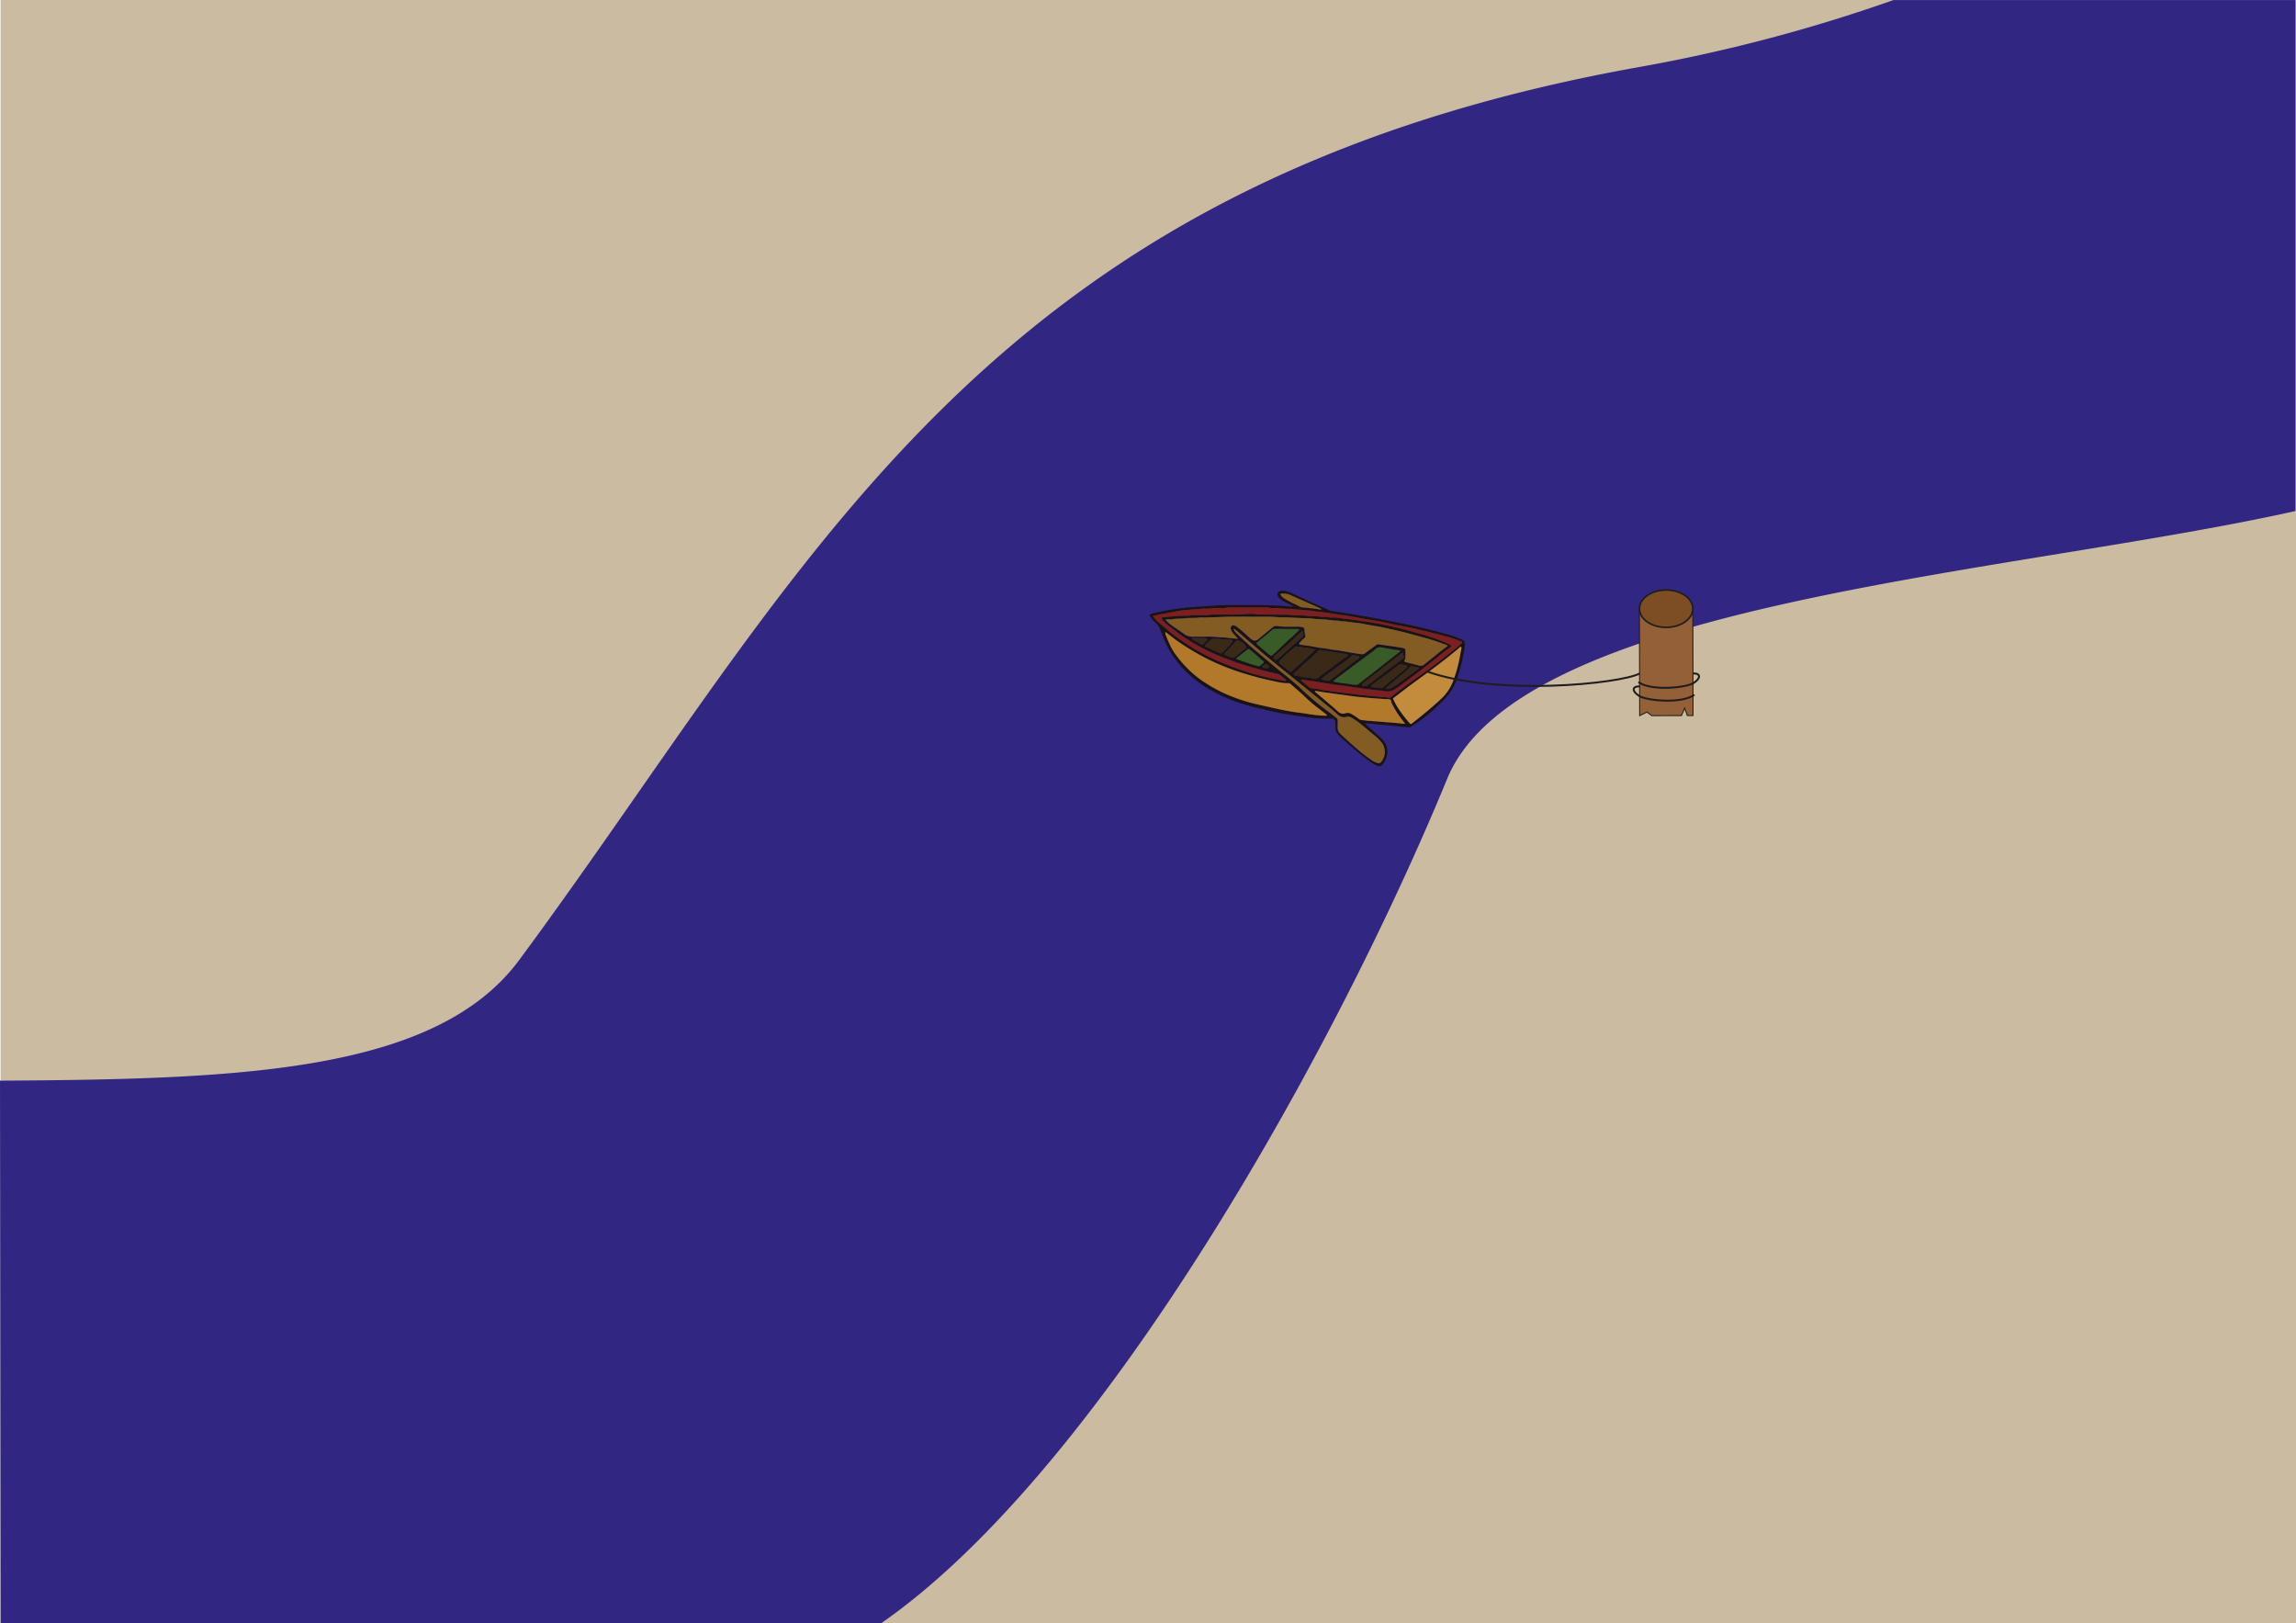 <svg xmlns="http://www.w3.org/2000/svg" viewBox="0 0 1190.85 841.89"><defs><style>.cls-1{fill:#cbbba0;}.cls-2{fill:#312783;}.cls-3{fill:#936037;stroke-width:0.5px;}.cls-11,.cls-12,.cls-13,.cls-3{stroke:#1d1d1b;}.cls-11,.cls-13,.cls-3{stroke-miterlimit:10;}.cls-4{fill:#191411;}.cls-5{fill:#835c23;}.cls-6{fill:#b2792a;}.cls-7{fill:#7b201f;}.cls-8{fill:#c38c3d;}.cls-9{fill:#385b27;}.cls-10{fill:#392916;}.cls-11{fill:#7d4e24;stroke-width:0.84px;}.cls-12,.cls-13{fill:none;}.cls-12{stroke-linecap:round;stroke-linejoin:round;}</style></defs><g id="Calque_4" data-name="Calque 4"><rect class="cls-1" x="0.3" width="1190.55" height="841.89"/><path class="cls-2" d="M849.94,33.6C507.47,94.82,419.11,294,269.32,496.62,226,555.19,123.55,558.52,0,559.22L.3,840.68H456.92c114.73-79.55,235.78-297.2,293.68-438,37.82-92,291.35-105.72,439.95-138.86v-265H982.07A838.45,838.45,0,0,1,849.94,33.6Z" transform="translate(0 1.21)"/></g><g id="Calque_5" data-name="Calque 5"><polygon class="cls-3" points="878.12 371.08 875.15 371.09 873.76 367.23 872.13 371.09 865.98 371.11 856.72 371.13 854.19 369.29 850.43 371.14 850.31 315.78 878 315.72 878.12 371.08"/><path class="cls-4" d="M728.79,374.1l0,0h0v0Z" transform="translate(0 1.21)"/><path class="cls-4" d="M757.29,330.08a52.24,52.24,0,0,0-7.55-2.61c-4.91-1.3-9.83-2.61-14.78-3.72-5.88-1.31-11.8-2.45-17.71-3.6q-6.94-1.35-13.93-2.54c-4-.68-8.05-1.28-12.08-1.88a7.76,7.76,0,0,1-2.49-.78c-1.31-.7-2.73-1.17-4.08-1.79-4.53-2.07-9.06-4.17-13.6-6.26a19.05,19.05,0,0,0-4.68-1.66,4.14,4.14,0,0,0-2.77.2,1.71,1.71,0,0,0-1,2.13,3,3,0,0,0,.83,1.4,9.08,9.08,0,0,0,2.62,1.88c1.22.62,2.47,1.19,3.7,1.79.3.15.59.34,1.12.64-.94,0-1.58.05-2.2,0-7.37-.69-14.75-.71-22.13-.72-3,0-5.91,0-8.86,0-3.9,0-7.79.3-11.67.56-2,.13-4,.27-6,.39a134.42,134.42,0,0,0-21.18,3.12c-.4.09-.8.22-1.2.32-1.62.44-1.67.57-.79,2a14.1,14.1,0,0,0,2.63,3,7.09,7.09,0,0,1,2,2.8c.49,1.34,1.15,2.6,1.61,3.94a46.49,46.49,0,0,0,7.59,13.39,57.26,57.26,0,0,0,16.19,14,83.11,83.11,0,0,0,18.59,8.06c3.85,1.19,7.78,2,11.7,2.94,5.24,1.23,10.51,2.29,15.83,3,5.61.78,11.24,1.59,16.93,1.36a5.61,5.61,0,0,1,.71,0,2.12,2.12,0,0,1,2,2.33c0,.81,0,1.62,0,2.43a4.47,4.47,0,0,0,1.15,3.23,19.13,19.13,0,0,0,2,2.12c4.8,4.12,9.46,8.45,14.65,12.06a32.05,32.05,0,0,0,3.2,2c1.65.9,2.76.66,3.86-.91,2.82-4,2.92-9-.62-12.54-1.36-1.38-2.82-2.65-4.25-3.95s-2.62-2.32-3.92-3.49c-.21-.18-.53-.32-.39-.82.72.05,1.46.09,2.21.16l6.34.63c1.52.15,3.06.22,4.58.41,2.93.36,5.88.57,8.82.85a2.39,2.39,0,0,0,2.12-.58,21.12,21.12,0,0,1,2.55-1.67,99.2,99.2,0,0,0,8.62-6.85c1.65-1.42,3.18-3,4.75-4.49a28.66,28.66,0,0,0,7.53-12,92,92,0,0,0,3-11.11c.3-1.59.6-3.18.81-4.77C760,331.64,759.77,331.16,757.29,330.08Zm-90.94-20.79a6.57,6.57,0,0,1-2-1.78c-.33-.45-.14-.85.39-.9a10.36,10.36,0,0,1,5.32,1.13l12.06,5.34c1.08.48,2.15,1,3.22,1.52,0,0,0,.11,0,.18a2.3,2.3,0,0,1-1.35,0c-1.52-.22-3-.5-4.55-.57a30.58,30.58,0,0,0-3.51-.38c-1.31.1-2.21-.78-3.28-1.23A52.2,52.2,0,0,1,666.35,309.29ZM687.67,370a51.75,51.75,0,0,1-6.7-.56c-2.17-.24-4.31-.67-6.48-.93q-5.62-.68-11.16-1.9-5.19-1.12-10.38-2.32a91.73,91.73,0,0,1-18.36-6.08,84.52,84.52,0,0,1-11.19-6.42,57,57,0,0,1-12.95-12.63,25.49,25.49,0,0,1-2.92-4.45,69.86,69.86,0,0,1-2.84-6.44,2.46,2.46,0,0,1-.24-1.44c-.17-.06-.25-.15-.09-.32l.18.22a4.59,4.59,0,0,1,1.33.9c1.58,1.2,3.13,2.44,4.75,3.59a130.55,130.55,0,0,0,14.91,9,123.2,123.2,0,0,0,21.19,8.34q6.19,1.89,12.53,3.23c3,.64,6,1.47,9.08,1.35a1.53,1.53,0,0,1,1.11.49c1.64,1.42,3.3,2.82,4.92,4.27,2.47,2.22,4.81,4.61,7.4,6.67,2,1.58,4,3.11,6,4.66.23.18.55.29.42.73C688,369.91,687.84,370,687.67,370Zm25.23,10.22a25,25,0,0,1,3.37,3.29,8.14,8.14,0,0,1,.1,10.41,1.67,1.67,0,0,1-2,.61,11.9,11.9,0,0,1-2.58-1.21,86.31,86.31,0,0,1-9.63-7.56c-1.47-1.25-2.88-2.57-4.31-3.86-.85-.77-1.7-1.54-2.52-2.34a4.31,4.31,0,0,1-1.57-3.76c.12-1,0-2.11,0-3.17A1.75,1.75,0,0,0,693,371c-1.3-1-2.54-2-3.86-2.95a142.88,142.88,0,0,1-14.64-12.32c-1.71-1.61-3.5-3.14-5.3-4.64-2.64-2.19-5.33-4.31-8-6.5q-4.93-4.08-9.83-8.23-2.21-1.86-4.37-3.79c-1.65-1.49-3.3-3-4.9-4.56-.9-.87-2-1.65-2.24-3l-.12-.27.24.14a10.5,10.5,0,0,1,1,.7c2.57,2.19,5.11,4.4,7.67,6.6,3.2,2.74,6.38,5.52,9.63,8.2,4.5,3.71,9.06,7.34,13.6,11q8.76,7.1,17.51,14.21c1.54,1.25,3,2.56,4.5,3.91a4.62,4.62,0,0,0,4.47,1.06,3.09,3.09,0,0,1,2.37.29,40.09,40.09,0,0,1,6.42,4.61C709.14,377,711,378.66,712.9,380.19Zm-51.84-41.06c.3-.29.56-.64.89-.91,1.56-1.29,3.07-2.67,4.59-4,1.93-1.71,3.81-3.47,5.67-5.27,1.07-1,2.2-2,3.36-3,.19.67.35,1.19.47,1.72a1.08,1.08,0,0,1-.35,1.15c-1.39,1.24-2.67,2.63-4.13,3.75s-2.89,2.72-4.38,4-3,2.7-4.61,4a2.64,2.64,0,0,1-.41.34.69.69,0,0,1-.83,0C660.44,340.25,660.36,339.83,661.06,339.13Zm-1.2-.59a.86.86,0,0,1-1.14.08c-.44-.3-.86-.64-1.28-1l-1.36-1.18c-1.33-1.14-2.66-2.26-4-3.41-.48-.42-.46-.8,0-1.22,1.16-.95,2.34-1.88,3.5-2.83,1.39-1.14,2.8-2.28,4.15-3.48a2.41,2.41,0,0,1,1.79-.59l11.15.08a1.23,1.23,0,0,1,1.16.38c-1,1-1.93,1.91-2.9,2.8-1.46,1.35-3,2.65-4.41,4-1.63,1.53-3.21,3.12-4.83,4.66C661.15,337.45,660.5,338,659.86,338.54Zm4.2,2.67c.58-.62,1.15-1.24,1.78-1.81,1.33-1.21,2.69-2.39,4-3.56.64-.56,1.28-1.1,1.94-1.61.17-.13.48-.27.64-.2,1,.43,2,.12,3,.4,1.37.41,2.79.29,4.16.62a10.78,10.78,0,0,1,2.41.61,7,7,0,0,1-1.82,1.92,9.26,9.26,0,0,0-1.48,1.32c-1.24,1.32-2.65,2.44-4,3.69-1.56,1.49-3.26,2.83-4.79,4.37a2.79,2.79,0,0,1-.42.28,14.21,14.21,0,0,1-2.33-1.7c-1-.75-2-1.48-3-2.28S663.19,342.14,664.06,341.21Zm7.75,6.1a12.67,12.67,0,0,0,2.14-1.93c1-1,2.09-2,3.19-2.93a61.23,61.23,0,0,0,5.18-4.76c.41-.44.84-.87,1.25-1.31A1.23,1.23,0,0,1,685,336a7,7,0,0,0,2.08.3c1.17.13,2.32.35,3.47.53s2.43.47,3.65.57a29.09,29.09,0,0,0,3.48.47,2.74,2.74,0,0,1,.84.27c.24.09.61-.08.69.45a5,5,0,0,1-.62.59c-.92.66-1.88,1.27-2.79,1.94q-4.18,3.09-8.35,6.21c-1.39,1-2.78,2.08-4.14,3.16a1.87,1.87,0,0,1-1.67.29,25.3,25.3,0,0,0-3.63-.63c-1.95-.07-3.8-.73-5.73-.85a1.66,1.66,0,0,1-1.35-.85A1.87,1.87,0,0,1,671.81,347.31Zm14.12,3c3.32-2.45,6.63-4.91,10-7.34a34.24,34.24,0,0,0,5.07-4,1.09,1.09,0,0,1,1.1-.45,11.62,11.62,0,0,0,2.61.4c.35,0,.52.56.34.88a2,2,0,0,1-.66.6,42.09,42.09,0,0,0-3.88,2.9c-1.64,1.51-3.55,2.62-5.23,4.08s-3.72,2.82-5.59,4.21c-.25.19-.52.38-.81.26-1-.45-2.24-.16-3.29-.82A.81.81,0,0,1,685.93,350.35Zm7.2.3q8.5-6.34,17-12.67a39.64,39.64,0,0,0,3.55-2.76,2.69,2.69,0,0,1,2.43-.75c1.8.28,3.59.64,5.39.91a24.53,24.53,0,0,0,4,.58c.22,0,.47,0,.8.47-1.52,1.21-3,2.41-4.52,3.59q-5.94,4.68-11.9,9.33c-1.71,1.34-3.43,2.63-5.12,4a2.52,2.52,0,0,1-1.64.55,18.33,18.33,0,0,1-3.14-.38c-2.15-.32-4.32-.55-6.47-.85-.67-.1-1.32-.31-2.15-.52C692.06,351.56,692.57,351.07,693.13,350.65Zm14.55,1.92c2.24-1.81,4.54-3.54,6.81-5.3,3.59-2.8,7.15-5.63,10.78-8.38.74-.56,1.34-1.41,2.43-1.61a15.37,15.37,0,0,0,.35,1.81,1,1,0,0,1-.45,1.27c-2.26,1.68-4.51,3.36-6.75,5.06-3.15,2.39-6.28,4.8-9.42,7.2-.81.61-1.63,1.22-2.48,1.77-.56.36-2.44.35-2.51,0C706.25,353.4,707.13,353,707.68,352.57Zm3.74,1.6c1.88-1.38,3.69-2.85,5.6-4.18,2.59-1.82,5.08-3.79,7.62-5.68.53-.39,1.05-1,1.63-1.06a6.07,6.07,0,0,1,2,.41c.4.09.81.12,1.21.21a.64.64,0,0,1,.27.92,3,3,0,0,1-.22.28c-1.19,1-2.32,2.1-3.59,3-.85.6-1.49,1.4-2.29,2a80.25,80.25,0,0,0-6.22,5.16c-.38.36-.77.6-1.27.35a3.33,3.33,0,0,0-1.73-.22,16.9,16.9,0,0,1-3.37-.48A.7.7,0,0,1,711.42,354.17Zm7.57,1.21c1.48-1.22,3-2.43,4.43-3.66s3.21-2.68,4.79-4.06c1.13-1,2.21-2,3.3-3.07a.87.87,0,0,1,.8-.27l3.7.78c0,.36-.21.45-.39.58-2.31,1.71-4.59,3.45-6.93,5.11a56.2,56.2,0,0,1-6,4.19c-1.09.57-2.16,1.3-3.47,1.13-.18,0-.35-.07-.42-.27S718.84,355.5,719,355.38ZM735.93,344c-2.15-.63-4.33-1.14-6.5-1.69-1.29-.33-1.29-.31-.78-1.53a1.77,1.77,0,0,0,.19-.51,33.5,33.5,0,0,0,0-4.48.63.63,0,0,0-.4-.57,5.45,5.45,0,0,0-1-.36c-1.68-.29-3.37-.56-5.05-.82-.93-.15-1.87-.25-2.8-.38-1.4-.2-2.81-.34-4.19-.62a1.8,1.8,0,0,0-1.64.3c-1.87,1.4-3.81,2.71-5.66,4.15a2.7,2.7,0,0,1-2.13.62c-.94-.12-1.87-.27-2.8-.41l-3.48-.58c-2.5-.42-5-1-7.49-1.21-2.11-.22-4.17-.74-6.29-.95s-4.06-.66-6.09-1a16.9,16.9,0,0,0-2.44-.36,29.79,29.79,0,0,1-3.14-.52c-.53-.06-.65-.52-.26-.92.72-.74,1.42-1.5,2.2-2.16a1.66,1.66,0,0,0,.67-2.08c-.2-.5-.15-1.1-.3-1.63s.15-1.55-.45-1.92a5.7,5.7,0,0,0-2-.48,11.24,11.24,0,0,0-1.42-.06c-1.47,0-2.95,0-4.43,0a26,26,0,0,1-5.64-.32,5.59,5.59,0,0,0-1.23,0,1.47,1.47,0,0,0-1,.35l-3.22,2.63c-1.58,1.3-3.16,2.6-4.72,3.92a2.53,2.53,0,0,1-3.28.05,8.08,8.08,0,0,1-1.25-1c-1.95-1.81-3.93-3.58-6-5.2a6.37,6.37,0,0,0-1.85-1.07,1.37,1.37,0,0,0-1.8,1.24,2.3,2.3,0,0,0,.15.9,6.05,6.05,0,0,0,1.44,2.33c.7.73,1.37,1.5,2.08,2.27-.21.13-.31.25-.38.23-1.27-.29-2.59-.2-3.85-.42-2.46-.44-4.94-.25-7.4-.6a37.08,37.08,0,0,0-4.95-.11c-2.18,0-4.37,0-6.55,0a7.51,7.51,0,0,1-4.67-1.38c-2-1.56-4.25-2.91-6.34-4.43a15.56,15.56,0,0,1-3.33-3,3.91,3.91,0,0,1,1.63-.16,9.35,9.35,0,0,0,1.76-.05c2.33-.49,4.7-.24,7-.56s5,0,7.41-.4c6.37.14,12.73-.51,19.1-.39,2,0,4,0,6,0,5.48.12,11-.27,16.45.36,5-.12,10,.39,15,.49a9.53,9.53,0,0,1,1.42.06c2.74.48,5.52.33,8.27.64a34.37,34.37,0,0,0,5.45.47c1.2.46,2.46.24,3.69.41l5.25.68c1.22.16,2.47.24,3.68.49,4.26.88,8.58,1.44,12.84,2.43,2.75.64,5.52,1.21,8.26,1.91q5.93,1.51,11.81,3.17,5,1.41,9.94,3.29a2.28,2.28,0,0,1,1.33.87c-1.1.82-2.12,1.55-3.11,2.33-3,2.4-6,4.8-9,7.23A2.83,2.83,0,0,1,735.93,344Zm-117.55-14.3c1.73,0,3.49,0,5.25,0a5.78,5.78,0,0,1,2.81.62c-.8.84-1.45,1.55-2.13,2.22s-.86.69-1.55.22c-1.34-.91-2.79-1.6-4.18-2.39A.46.46,0,0,1,618.38,329.74Zm6.88,3.37c1-.91,1.94-1.8,2.93-2.67a1.06,1.06,0,0,1,.64-.28,21.13,21.13,0,0,1,4.57.13,9,9,0,0,0,1.92.22l2.65,0a1.63,1.63,0,0,1,1.42.63c-1.41,2.35-3.45,4.06-5.24,6a1.26,1.26,0,0,1-1.62.26L625.12,334c-.09,0-.14-.2-.25-.35A2.68,2.68,0,0,1,625.26,333.11Zm9.83,4.61c2-2.2,4.15-4.2,6-6.52a.86.86,0,0,1,1-.23,7.65,7.65,0,0,1,4.08,3,.85.85,0,0,1-.21,1.15c-.32.27-.68.5-1,.76-1.35,1.08-2.71,2.15-4,3.26a2.35,2.35,0,0,1-2.6.44c-1.15-.45-2.31-.88-3.5-1.46A3.51,3.51,0,0,1,635.09,337.72Zm6.28,2.38c1.87-1.5,3.76-3,5.65-4.47a.82.82,0,0,1,1.13,0c.37.31.77.57,1.14.89,1.62,1.43,3.26,2.85,4.84,4.33.46.43,1.37.56,1.27,1.4s-.91.92-1.39,1.35a4.73,4.73,0,0,0-.4.37,1.1,1.1,0,0,1-1.3.21c-1.52-.49-3.07-.88-4.58-1.39-2.18-.73-4.34-1.52-6.5-2.28C641.29,340.32,641.29,340.16,641.37,340.1ZM655.08,344c1.51-1.22,1.55-1.21,2.91.1a.53.53,0,0,1-.08.9c-.3.18-.69.49-.95.41-.76-.23-1.66-.07-2.25-.79A.76.76,0,0,1,655.08,344Zm73.79,30.28s0-.06,0-.12h0l0,0a5.84,5.84,0,0,1-.83,0c-1.24-.12-2.46-.28-3.7-.39-2-.17-4-.32-6-.47-3.11-.25-6.23-.48-9.34-.74-.76-.06-1.52-.2-2.28-.23a3.53,3.53,0,0,1-2.1-.88,27.5,27.5,0,0,0-3.61-2.34,3.61,3.61,0,0,0-3.05-.39,3.73,3.73,0,0,1-3.94-.93c-1.59-1.49-3.25-2.88-4.9-4.29l-6.61-5.62c-.19-.16-.56-.25-.33-.75.56.07,1.14.14,1.72.23,1.22.19,2.43.42,3.66.59l6.48.9,7.36,1c1,.14,2,.27,3,.37,2,.2,4,.4,6,.56,2.88.24,5.76.44,8.64.64a7.66,7.66,0,0,1,1.93.12c.77.28.63,1.26.93,1.91a43.38,43.38,0,0,0,3.64,6.18c1.08,1.54,2.24,3,3.36,4.52h0v0C729,374.2,729,374.25,728.87,374.25Zm29-38.35c-.19,1-.37,2-.55,2.93a72.75,72.75,0,0,1-3.7,13.43,24.32,24.32,0,0,1-5.9,8.75c-2.81,2.68-5.74,5.19-8.72,7.64-2.14,1.76-4.31,3.49-6.47,5.21-.71.56-.83.53-1.46-.19a61.48,61.48,0,0,1-5.59-7.24,32.08,32.08,0,0,1-2.95-5.44l3-2.27c2.54-1.93,5-3.9,7.63-5.77,8.22-6,16.45-11.9,24.18-18.58a.52.52,0,0,1,.65-.1A3.34,3.34,0,0,1,757.82,335.9Zm.41-3.61c-1.53,1.28-3,2.6-4.57,3.84q-6.88,5.53-14,10.71c-4.29,3.09-8.63,6.08-12.84,9.29a54.51,54.51,0,0,0-5,3.89,1.67,1.67,0,0,1-1.78.51,9.81,9.81,0,0,0-2.8-.29,8.34,8.34,0,0,1-1.42-.09c-2.2-.46-4.45-.3-6.67-.65-1.62-.26-3.29-.24-4.92-.48a50.21,50.21,0,0,0-5.59-.7,7,7,0,0,1-.88-.14c-1.39-.2-2.79-.41-4.19-.59a29.86,29.86,0,0,1-4-.52c-1.1-.29-2.22-.22-3.32-.44a37.14,37.14,0,0,0-5.74-.94,2.86,2.86,0,0,1-1.75-.79c-.78-.67-1.55-1.34-2.34-2-.54-.45-1.25-.71-1.49-1.49.67-.54,1.3,0,2,.06s1.07,0,1.59.13c2.27.36,4.54.67,6.79,1.13,1.1.22,2.22.24,3.32.45,1.45.28,2.89.52,4.35.7l3.33.41q2.37.29,4.71.69c1.16.2,2.33.33,3.5.46,1.34.14,2.66.53,4,.61,2.76.17,5.47.82,8.25.85a4.16,4.16,0,0,1,.69.12,7.4,7.4,0,0,0,6.14-.87c.45-.29.93-.54,1.36-.86,3.66-2.73,7.33-5.44,11-8.21,3.1-2.36,6.21-4.73,9.23-7.21,2.19-1.8,4.38-3.58,6.72-5.17a4.35,4.35,0,0,0,.41-.34c.46-.43.45-.91-.05-1.22a6.86,6.86,0,0,0-1.1-.59c-1.53-.65-3.06-1.3-4.61-1.91a115.55,115.55,0,0,0-11.15-3.56,210.82,210.82,0,0,0-23.07-5.39c-.64-.11-1.27-.31-1.91-.36-2.17-.18-4.31-.59-6.46-.91-2.56-.38-5.14-.62-7.7-.95a27.53,27.53,0,0,0-5.8-.47,1.34,1.34,0,0,1-.53,0,13.66,13.66,0,0,0-3.87-.35,4.68,4.68,0,0,1-1.06-.05,21,21,0,0,0-4.75-.34,8.41,8.41,0,0,1-1.59-.05,31.76,31.76,0,0,0-6-.34,12.41,12.41,0,0,1-2.29-.08,16.52,16.52,0,0,0-3.7-.27c-4.19,0-8.39-.05-12.58-.08a10.28,10.28,0,0,1-1.76-.11,25.09,25.09,0,0,0-6.36-.12c-1.29.1-2.58.2-3.87.21l-12.58,0a6.47,6.47,0,0,0-1.59.05,16.22,16.22,0,0,1-4.05.27c-1.6,0-3.19,0-4.79,0a5.41,5.41,0,0,0-1.4.1,6.83,6.83,0,0,1-2.29.21c-2.95-.15-5.88.36-8.83.46-1.1,0-2.2.33-3.33.29a1.37,1.37,0,0,0-.34.07.57.57,0,0,0-.3.76,3.66,3.66,0,0,0,.51.75,22.75,22.75,0,0,0,3,2.88c2.08,1.53,4.09,3.16,6.18,4.67,1.71,1.22,3.5,2.3,5.27,3.42a94.11,94.11,0,0,0,12.16,6.41,156.23,156.23,0,0,0,19.9,7.13c3.74,1.09,7.49,2.16,11.31,2.95a7.11,7.11,0,0,1,3.74,1.53c.7.66,1.47,1.25,2.19,1.89.11.1.13.31.22.55a4.8,4.8,0,0,1-.77,0c-1.79-.34-3.57-.77-5.37-1-3.16-.45-6.2-1.43-9.29-2.19-2-.48-4-1.17-5.94-1.82a134.82,134.82,0,0,1-19.93-8.13A113.19,113.19,0,0,1,612,330.41a76.11,76.11,0,0,1-6.44-4.92c-1.54-1.35-3.13-2.63-4.68-4A20.51,20.51,0,0,1,599.4,320a7.45,7.45,0,0,1-1.42-1.72c1.6-.38,3.06-.76,4.57-1,3-.5,6-1.17,9-1.65a22.21,22.21,0,0,1,2.8-.4c2.18-.05,4.33-.58,6.52-.43a.82.82,0,0,0,.35,0,16.7,16.7,0,0,1,4.4-.33,15.54,15.54,0,0,0,2.47-.14,11.51,11.51,0,0,1,2.11-.2c1.18,0,2.36,0,3.54,0a9.09,9.09,0,0,0,2.64-.23,4.4,4.4,0,0,1,1.41-.08l18.6,0a4.19,4.19,0,0,1,1.23.07,11,11,0,0,0,3.17.27,22.91,22.91,0,0,1,3.71.11,29.57,29.57,0,0,0,4.4.29,8,8,0,0,1,1.77.09,12.5,12.5,0,0,0,3.16.3c1.77.06,3.5.51,5.28.44l.18,0a39.39,39.39,0,0,0,5.42.7,5.83,5.83,0,0,1,.7.09l6.8,1,2.44.38c2,.3,4.07.57,6.1.91,2.44.41,4.86.91,7.29,1.34s5,.8,7.48,1.27c2.83.54,5.65,1.18,8.48,1.76,3.28.67,6.59,1.25,9.86,2,4.54,1,9.06,2.19,13.58,3.32a83.27,83.27,0,0,1,10.48,3.32c.21.08.48.08.54.38S758.37,332.17,758.23,332.29Z" transform="translate(0 1.21)"/><path class="cls-5" d="M749.5,333q-4.9-1.89-9.94-3.29-5.89-1.65-11.81-3.17c-2.74-.7-5.51-1.27-8.26-1.91-4.26-1-8.58-1.55-12.84-2.43-1.21-.25-2.46-.33-3.68-.49l-5.25-.68c-1.23-.17-2.49.05-3.69-.41a34.37,34.37,0,0,1-5.45-.47c-2.75-.31-5.53-.16-8.27-.64a9.53,9.53,0,0,0-1.42-.06c-5-.1-10-.61-15-.49-5.48-.63-11-.24-16.45-.36-2-.05-4,0-6,0-6.37-.12-12.73.53-19.1.39-2.46.43-5,.07-7.41.4s-4.72.07-7,.56a9.35,9.35,0,0,1-1.76.05,3.91,3.91,0,0,0-1.63.16,15.56,15.56,0,0,0,3.33,3c2.09,1.52,4.29,2.87,6.34,4.43a7.51,7.51,0,0,0,4.67,1.38c2.18,0,4.37,0,6.55,0a37.08,37.08,0,0,1,4.95.11c2.46.35,4.94.16,7.4.6,1.26.22,2.58.13,3.85.42.07,0,.17-.1.38-.23-.71-.77-1.38-1.54-2.08-2.27a6.05,6.05,0,0,1-1.44-2.33,2.3,2.3,0,0,1-.15-.9,1.37,1.37,0,0,1,1.8-1.24,6.37,6.37,0,0,1,1.85,1.07c2.09,1.62,4.07,3.39,6,5.2a8.08,8.08,0,0,0,1.25,1,2.53,2.53,0,0,0,3.28-.05c1.56-1.32,3.14-2.62,4.72-3.92l3.22-2.63a1.47,1.47,0,0,1,1-.35,5.59,5.59,0,0,1,1.23,0,26,26,0,0,0,5.64.32c1.48,0,3,0,4.43,0a11.24,11.24,0,0,1,1.42.06,5.7,5.7,0,0,1,2,.48c.6.37.27,1.27.45,1.92s.1,1.13.3,1.63a1.66,1.66,0,0,1-.67,2.08c-.78.66-1.48,1.42-2.2,2.16-.39.4-.27.86.26.92a29.79,29.79,0,0,0,3.14.52,16.9,16.9,0,0,1,2.44.36c2,.34,4,.79,6.09,1s4.18.73,6.29.95c2.51.26,5,.79,7.49,1.21l3.48.58c.93.14,1.86.29,2.8.41a2.7,2.7,0,0,0,2.13-.62c1.85-1.44,3.79-2.75,5.66-4.15a1.8,1.8,0,0,1,1.64-.3c1.38.28,2.79.42,4.19.62.93.13,1.87.23,2.8.38,1.68.26,3.37.53,5.05.82a5.45,5.45,0,0,1,1,.36.63.63,0,0,1,.4.57,33.5,33.5,0,0,1,0,4.48,1.77,1.77,0,0,1-.19.51c-.51,1.22-.51,1.2.78,1.53,2.17.55,4.35,1.06,6.5,1.69a2.83,2.83,0,0,0,2.79-.65c3-2.43,6-4.83,9-7.23,1-.78,2-1.51,3.11-2.33A2.28,2.28,0,0,0,749.5,333Z" transform="translate(0 1.21)"/><path class="cls-6" d="M687.74,369.16c-2-1.55-4-3.08-6-4.66-2.59-2.06-4.93-4.45-7.4-6.67-1.62-1.45-3.28-2.85-4.92-4.27a1.53,1.53,0,0,0-1.11-.49c-3.1.12-6.08-.71-9.08-1.35q-6.33-1.34-12.53-3.23a123.2,123.2,0,0,1-21.19-8.34,130.55,130.55,0,0,1-14.91-9c-1.62-1.15-3.17-2.39-4.75-3.59a4.59,4.59,0,0,0-1.33-.9l-.09.1a2.46,2.46,0,0,0,.24,1.44,69.86,69.86,0,0,0,2.84,6.44,25.49,25.49,0,0,0,2.92,4.45,57,57,0,0,0,12.95,12.63,84.52,84.52,0,0,0,11.19,6.42A91.73,91.73,0,0,0,653,364.26q5.19,1.19,10.38,2.32,5.53,1.21,11.16,1.9c2.17.26,4.31.69,6.48.93a51.75,51.75,0,0,0,6.7.56c.17,0,.33-.06.49-.08C688.29,369.45,688,369.34,687.74,369.16Z" transform="translate(0 1.21)"/><path class="cls-7" d="M757.94,331.46a83.27,83.27,0,0,0-10.48-3.32c-4.52-1.13-9-2.28-13.58-3.32-3.27-.75-6.58-1.33-9.86-2-2.83-.58-5.65-1.22-8.48-1.76-2.48-.47-5-.83-7.48-1.27s-4.85-.93-7.29-1.34c-2-.34-4.07-.61-6.1-.91l-2.44-.38-6.8-1a5.83,5.83,0,0,0-.7-.09,39.39,39.39,0,0,1-5.42-.7l-.18,0c-1.78.07-3.51-.38-5.28-.44a12.5,12.5,0,0,1-3.16-.3,8,8,0,0,0-1.77-.09,29.57,29.57,0,0,1-4.4-.29,22.91,22.91,0,0,0-3.71-.11,11,11,0,0,1-3.17-.27,4.19,4.19,0,0,0-1.23-.07l-18.6,0a4.4,4.4,0,0,0-1.41.08,9.09,9.09,0,0,1-2.64.23c-1.18,0-2.36,0-3.54,0a11.51,11.51,0,0,0-2.11.2,15.54,15.54,0,0,1-2.47.14,16.7,16.7,0,0,0-4.4.33.82.82,0,0,1-.35,0c-2.19-.15-4.34.38-6.52.43a22.21,22.21,0,0,0-2.8.4c-3,.48-6,1.15-9,1.65-1.51.25-3,.63-4.57,1A7.45,7.45,0,0,0,599.4,320a20.51,20.51,0,0,0,1.52,1.57c1.55,1.34,3.14,2.62,4.68,4a76.11,76.11,0,0,0,6.44,4.92,113.19,113.19,0,0,0,13.65,8.27,134.82,134.82,0,0,0,19.93,8.13c2,.65,3.93,1.34,5.94,1.82,3.09.76,6.13,1.74,9.29,2.19,1.8.26,3.58.69,5.37,1a4.8,4.8,0,0,0,.77,0c-.09-.24-.11-.45-.22-.55-.72-.64-1.49-1.23-2.19-1.89a7.11,7.11,0,0,0-3.74-1.53c-3.82-.79-7.57-1.86-11.31-2.95a156.23,156.23,0,0,1-19.9-7.13,94.11,94.11,0,0,1-12.16-6.41c-1.77-1.12-3.56-2.2-5.27-3.42-2.09-1.51-4.1-3.14-6.18-4.67a22.75,22.75,0,0,1-3-2.88,3.66,3.66,0,0,1-.51-.75.57.57,0,0,1,.3-.76,1.37,1.37,0,0,1,.34-.07c1.13,0,2.23-.26,3.33-.29,2.95-.1,5.88-.61,8.83-.46a6.83,6.83,0,0,0,2.29-.21,5.41,5.41,0,0,1,1.4-.1c1.6,0,3.19,0,4.79,0a16.22,16.22,0,0,0,4.05-.27,6.47,6.47,0,0,1,1.59-.05l12.58,0c1.29,0,2.58-.11,3.87-.21a25.09,25.09,0,0,1,6.36.12,10.28,10.28,0,0,0,1.76.11c4.19,0,8.39,0,12.58.08a16.52,16.52,0,0,1,3.7.27,12.41,12.41,0,0,0,2.29.08,31.76,31.76,0,0,1,6,.34,8.41,8.41,0,0,0,1.59.05,21,21,0,0,1,4.75.34,4.68,4.68,0,0,0,1.06.05,13.66,13.66,0,0,1,3.87.35,1.34,1.34,0,0,0,.53,0,27.53,27.53,0,0,1,5.8.47c2.56.33,5.14.57,7.7.95,2.15.32,4.29.73,6.46.91.64.05,1.27.25,1.91.36a210.82,210.82,0,0,1,23.07,5.39,115.55,115.55,0,0,1,11.15,3.56c1.55.61,3.08,1.26,4.61,1.91a6.86,6.86,0,0,1,1.1.59c.5.31.51.79.05,1.22a4.35,4.35,0,0,1-.41.34c-2.34,1.59-4.53,3.37-6.72,5.17-3,2.48-6.13,4.85-9.23,7.21-3.63,2.77-7.3,5.48-11,8.21-.43.32-.91.57-1.36.86a7.4,7.4,0,0,1-6.14.87,4.16,4.16,0,0,0-.69-.12c-2.78,0-5.49-.68-8.25-.85-1.35-.08-2.67-.47-4-.61-1.17-.13-2.34-.26-3.5-.46q-2.34-.4-4.71-.69l-3.33-.41c-1.46-.18-2.9-.42-4.35-.7-1.1-.21-2.22-.23-3.32-.45-2.25-.46-4.52-.77-6.79-1.13-.52-.08-1.06-.05-1.59-.13s-1.28-.6-2-.06c.24.78,1,1,1.49,1.49.79.65,1.56,1.32,2.34,2a2.86,2.86,0,0,0,1.75.79,37.14,37.14,0,0,1,5.74.94c1.1.22,2.22.15,3.32.44a29.86,29.86,0,0,0,4,.52c1.4.18,2.8.39,4.19.59a7,7,0,0,0,.88.14,50.21,50.21,0,0,1,5.59.7c1.63.24,3.3.22,4.92.48,2.22.35,4.47.19,6.67.65a8.34,8.34,0,0,0,1.42.09,9.81,9.81,0,0,1,2.8.29,1.67,1.67,0,0,0,1.78-.51,54.51,54.51,0,0,1,5-3.89c4.21-3.21,8.55-6.2,12.84-9.29q7.15-5.16,14-10.71c1.55-1.24,3-2.56,4.57-3.84.14-.12.27-.23.25-.45S758.15,331.54,757.94,331.46Z" transform="translate(0 1.21)"/><path class="cls-8" d="M757.28,334.37c-7.73,6.68-16,12.62-24.18,18.58-2.58,1.87-5.09,3.84-7.63,5.77l-3,2.27a32.08,32.08,0,0,0,2.95,5.44,61.48,61.48,0,0,0,5.59,7.24c.63.72.75.75,1.46.19,2.16-1.72,4.33-3.45,6.47-5.21,3-2.45,5.91-5,8.72-7.64a24.32,24.32,0,0,0,5.9-8.75,72.75,72.75,0,0,0,3.7-13.43c.18-1,.36-1.95.55-2.93a3.34,3.34,0,0,0,.11-1.63A.52.52,0,0,0,757.28,334.37Z" transform="translate(0 1.21)"/><path class="cls-5" d="M712.9,380.19c-1.93-1.53-3.76-3.21-5.68-4.74a40.09,40.09,0,0,0-6.42-4.61,3.09,3.09,0,0,0-2.37-.29,4.62,4.62,0,0,1-4.47-1.06c-1.46-1.35-3-2.66-4.5-3.91q-8.75-7.12-17.51-14.21c-4.54-3.67-9.1-7.3-13.6-11-3.25-2.68-6.43-5.46-9.63-8.2-2.56-2.2-5.1-4.41-7.67-6.6a10.5,10.5,0,0,0-1-.7l-.12.13c.29,1.39,1.34,2.17,2.24,3,1.6,1.56,3.25,3.07,4.9,4.56q2.16,1.94,4.37,3.79,4.9,4.14,9.83,8.23c2.64,2.19,5.33,4.31,8,6.5,1.8,1.5,3.59,3,5.3,4.64a142.88,142.88,0,0,0,14.64,12.32c1.32.94,2.56,2,3.86,2.95a1.75,1.75,0,0,1,.75,1.58c0,1.06.08,2.13,0,3.17a4.31,4.31,0,0,0,1.57,3.76c.82.8,1.67,1.57,2.52,2.34,1.43,1.29,2.84,2.61,4.31,3.86a86.31,86.31,0,0,0,9.63,7.56,11.9,11.9,0,0,0,2.58,1.21,1.67,1.67,0,0,0,2-.61,8.14,8.14,0,0,0-.1-10.41A25,25,0,0,0,712.9,380.19Z" transform="translate(0 1.21)"/><path class="cls-6" d="M728.81,374.12l0,0h0Z" transform="translate(0 1.21)"/><path class="cls-6" d="M721.79,363.4c-.3-.65-.16-1.63-.93-1.91a7.66,7.66,0,0,0-1.93-.12c-2.88-.2-5.76-.4-8.64-.64-2-.16-4-.36-6-.56-1-.1-2-.23-3-.37l-7.36-1-6.48-.9c-1.23-.17-2.44-.4-3.66-.59-.58-.09-1.16-.16-1.72-.23-.23.5.14.59.33.75l6.61,5.62c1.65,1.41,3.31,2.8,4.9,4.29a3.73,3.73,0,0,0,3.94.93,3.61,3.61,0,0,1,3.05.39,27.5,27.5,0,0,1,3.61,2.34,3.53,3.53,0,0,0,2.1.88c.76,0,1.52.17,2.28.23,3.11.26,6.23.49,9.34.74,2,.15,4,.3,6,.47,1.24.11,2.46.27,3.7.39a5.84,5.84,0,0,0,.83,0c-1.12-1.51-2.28-3-3.36-4.52A43.38,43.38,0,0,1,721.79,363.4Z" transform="translate(0 1.21)"/><path class="cls-9" d="M725.54,336a24.53,24.53,0,0,1-4-.58c-1.8-.27-3.59-.63-5.39-.91a2.69,2.69,0,0,0-2.43.75,39.64,39.64,0,0,1-3.55,2.76q-8.52,6.33-17,12.67c-.56.42-1.07.91-1.73,1.48.83.21,1.48.42,2.15.52,2.15.3,4.32.53,6.47.85a18.33,18.33,0,0,0,3.14.38,2.52,2.52,0,0,0,1.64-.55c1.69-1.35,3.41-2.64,5.12-4q6-4.65,11.9-9.33c1.5-1.18,3-2.38,4.52-3.59C726,336,725.76,336,725.54,336Z" transform="translate(0 1.21)"/><path class="cls-10" d="M698.53,338.09a2.74,2.74,0,0,0-.84-.27,29.09,29.09,0,0,1-3.48-.47c-1.22-.1-2.43-.37-3.65-.57s-2.3-.4-3.47-.53A7,7,0,0,1,685,336a1.23,1.23,0,0,0-1.44.43c-.41.44-.84.87-1.25,1.31a61.23,61.23,0,0,1-5.18,4.76c-1.1.93-2.14,1.93-3.19,2.93a12.67,12.67,0,0,1-2.14,1.93,1.87,1.87,0,0,0-.87,1.09,1.66,1.66,0,0,0,1.35.85c1.93.12,3.78.78,5.73.85a25.3,25.3,0,0,1,3.63.63,1.87,1.87,0,0,0,1.67-.29c1.36-1.08,2.75-2.12,4.14-3.16q4.17-3.12,8.35-6.21c.91-.67,1.87-1.28,2.79-1.94a5,5,0,0,0,.62-.59C699.14,338,698.77,338.18,698.53,338.09Z" transform="translate(0 1.21)"/><path class="cls-9" d="M672.74,325l-11.15-.08a2.41,2.41,0,0,0-1.79.59c-1.35,1.2-2.76,2.34-4.15,3.48-1.16.95-2.34,1.88-3.5,2.83-.51.42-.53.8,0,1.22,1.32,1.15,2.65,2.27,4,3.41l1.36,1.18c.42.34.84.68,1.28,1a.86.86,0,0,0,1.14-.08c.64-.56,1.29-1.09,1.9-1.68,1.62-1.54,3.2-3.13,4.83-4.66,1.45-1.36,2.95-2.66,4.41-4,1-.89,1.91-1.84,2.9-2.8A1.23,1.23,0,0,0,672.74,325Z" transform="translate(0 1.21)"/><path class="cls-10" d="M675.42,334.43c-.95-.28-2,0-3-.4-.16-.07-.47.07-.64.2-.66.51-1.3,1-1.94,1.61-1.35,1.17-2.71,2.35-4,3.56-.63.57-1.2,1.19-1.78,1.81-.87.93-.87,1.22.14,2.05s2,1.53,3,2.28a14.21,14.21,0,0,0,2.33,1.7A2.79,2.79,0,0,0,670,347c1.53-1.54,3.23-2.88,4.79-4.37,1.3-1.25,2.71-2.37,4-3.69a9.26,9.26,0,0,1,1.48-1.32,7,7,0,0,0,1.82-1.92,10.78,10.78,0,0,0-2.41-.61C678.21,334.72,676.79,334.84,675.42,334.43Z" transform="translate(0 1.21)"/><path class="cls-10" d="M729.51,343.87c-.4-.09-.81-.12-1.21-.21a6.07,6.07,0,0,0-2-.41c-.58.09-1.1.67-1.63,1.06-2.54,1.89-5,3.86-7.62,5.68-1.91,1.33-3.72,2.8-5.6,4.18a.7.7,0,0,0-.33.73,16.9,16.9,0,0,0,3.37.48,3.33,3.33,0,0,1,1.73.22c.5.25.89,0,1.27-.35a80.25,80.25,0,0,1,6.22-5.16c.8-.63,1.44-1.43,2.29-2,1.27-.89,2.4-2,3.59-3a3,3,0,0,0,.22-.28A.64.64,0,0,0,729.51,343.87Z" transform="translate(0 1.21)"/><path class="cls-10" d="M638,330.53l-2.65,0a9,9,0,0,1-1.92-.22,21.13,21.13,0,0,0-4.57-.13,1.06,1.06,0,0,0-.64.28c-1,.87-2,1.76-2.93,2.67a2.68,2.68,0,0,0-.39.56c.11.15.16.3.25.35l7.41,3.42a1.26,1.26,0,0,0,1.62-.26c1.79-2,3.83-3.67,5.24-6A1.63,1.63,0,0,0,638,330.53Z" transform="translate(0 1.21)"/><path class="cls-10" d="M704.67,339a11.62,11.62,0,0,1-2.61-.4,1.09,1.09,0,0,0-1.1.45,34.24,34.24,0,0,1-5.07,4c-3.33,2.43-6.64,4.89-10,7.34a.81.81,0,0,0-.38.71c1.05.66,2.25.37,3.29.82.29.12.56-.07.81-.26,1.87-1.39,3.83-2.67,5.59-4.21s3.59-2.57,5.23-4.08a42.09,42.09,0,0,1,3.88-2.9,2,2,0,0,0,.66-.6C705.19,339.51,705,339,704.67,339Z" transform="translate(0 1.21)"/><path class="cls-9" d="M654.13,340.87c-1.58-1.48-3.22-2.9-4.84-4.33-.37-.32-.77-.58-1.14-.89a.82.82,0,0,0-1.13,0c-1.89,1.49-3.78,3-5.65,4.47-.08.06-.08.22-.14.43,2.16.76,4.32,1.55,6.5,2.28,1.51.51,3.06.9,4.58,1.39a1.1,1.1,0,0,0,1.3-.21,4.73,4.73,0,0,1,.4-.37c.48-.43,1.29-.63,1.39-1.35S654.59,341.3,654.13,340.87Z" transform="translate(0 1.21)"/><path class="cls-10" d="M727.7,337.28c-1.09.2-1.69,1.05-2.43,1.61-3.63,2.75-7.19,5.58-10.78,8.38-2.27,1.76-4.57,3.49-6.81,5.3-.55.44-1.43.83-1.24,1.8.07.37,1.95.38,2.51,0,.85-.55,1.67-1.16,2.48-1.77,3.14-2.4,6.27-4.81,9.42-7.2,2.24-1.7,4.49-3.38,6.75-5.06a1,1,0,0,0,.45-1.27A15.37,15.37,0,0,1,727.7,337.28Z" transform="translate(0 1.21)"/><path class="cls-5" d="M682.11,313.08l-12.06-5.34a10.36,10.36,0,0,0-5.32-1.13c-.53.05-.72.45-.39.9a6.57,6.57,0,0,0,2,1.78,52.2,52.2,0,0,0,6.34,3.29c1.07.45,2,1.33,3.28,1.23a30.58,30.58,0,0,1,3.51.38c1.52.07,3,.35,4.55.57a2.3,2.3,0,0,0,1.35,0c0-.07,0-.16,0-.18C684.26,314.09,683.19,313.56,682.11,313.08Z" transform="translate(0 1.21)"/><path class="cls-10" d="M642.08,331a.86.86,0,0,0-1,.23c-1.87,2.32-4,4.32-6,6.52a3.51,3.51,0,0,0-.28.45c1.19.58,2.35,1,3.5,1.46a2.35,2.35,0,0,0,2.6-.44c1.33-1.11,2.69-2.18,4-3.26.32-.26.68-.49,1-.76a.85.85,0,0,0,.21-1.15A7.65,7.65,0,0,0,642.08,331Z" transform="translate(0 1.21)"/><path class="cls-10" d="M732.31,344.32a.87.87,0,0,0-.8.27c-1.09,1-2.17,2.08-3.3,3.07-1.58,1.38-3.19,2.71-4.79,4.06s-2.95,2.44-4.43,3.66c-.15.12-.27.25-.2.46s.24.24.42.27c1.31.17,2.38-.56,3.47-1.13a56.2,56.2,0,0,0,6-4.19c2.34-1.66,4.62-3.4,6.93-5.11.18-.13.43-.22.39-.58Z" transform="translate(0 1.21)"/><path class="cls-10" d="M675.57,325.88c-1.16,1.05-2.29,2-3.36,3-1.86,1.8-3.74,3.56-5.67,5.27-1.52,1.36-3,2.74-4.59,4-.33.27-.59.62-.89.91-.7.7-.62,1.12.27,1.75a.69.69,0,0,0,.83,0,2.64,2.64,0,0,0,.41-.34c1.57-1.31,3.08-2.67,4.61-4s2.8-2.82,4.38-4,2.74-2.51,4.13-3.75a1.08,1.08,0,0,0,.35-1.15C675.92,327.07,675.76,326.55,675.57,325.88Z" transform="translate(0 1.21)"/><path class="cls-10" d="M623.63,329.74c-1.76,0-3.52,0-5.25,0a.46.46,0,0,0,.2.67c1.39.79,2.84,1.48,4.18,2.39.69.47.94.39,1.55-.22s1.33-1.38,2.13-2.22A5.78,5.78,0,0,0,623.63,329.74Z" transform="translate(0 1.21)"/><path class="cls-10" d="M655.08,344a.76.76,0,0,0-.37.62c.59.72,1.49.56,2.25.79.26.08.65-.23.95-.41a.53.53,0,0,0,.08-.9C656.63,342.76,656.59,342.75,655.08,344Z" transform="translate(0 1.21)"/><path class="cls-5" d="M639.89,325l.12-.13-.24-.14Z" transform="translate(0 1.21)"/><path class="cls-6" d="M604.45,326.8l.09-.1-.18-.22C604.2,326.65,604.28,326.74,604.45,326.8Z" transform="translate(0 1.21)"/><path class="cls-6" d="M728.87,374.25c.12,0,.1-.05,0-.12S728.86,374.25,728.87,374.25Z" transform="translate(0 1.21)"/><path class="cls-6" d="M728.81,374.12h0v0Z" transform="translate(0 1.21)"/><ellipse class="cls-11" cx="864.15" cy="314.53" rx="13.84" ry="9.69" transform="translate(-0.69 3.1) rotate(-0.13)"/><path class="cls-12" d="M850.38,348.1" transform="translate(0 1.21)"/><path class="cls-12" d="M850.11,352.75c6.84,4.5,24.55,2.69,28.35.22s3.58-4.94,0-4.93" transform="translate(0 1.21)"/><path class="cls-12" d="M878.48,359.34c-6.83,4.53-24.55,2.8-28.36.34s-3.6-4.92,0-4.93" transform="translate(0 1.21)"/><path class="cls-13" d="M850.38,348.1c-10.06,5.29-74.55,11.92-110.76-1.26" transform="translate(0 1.21)"/></g></svg>